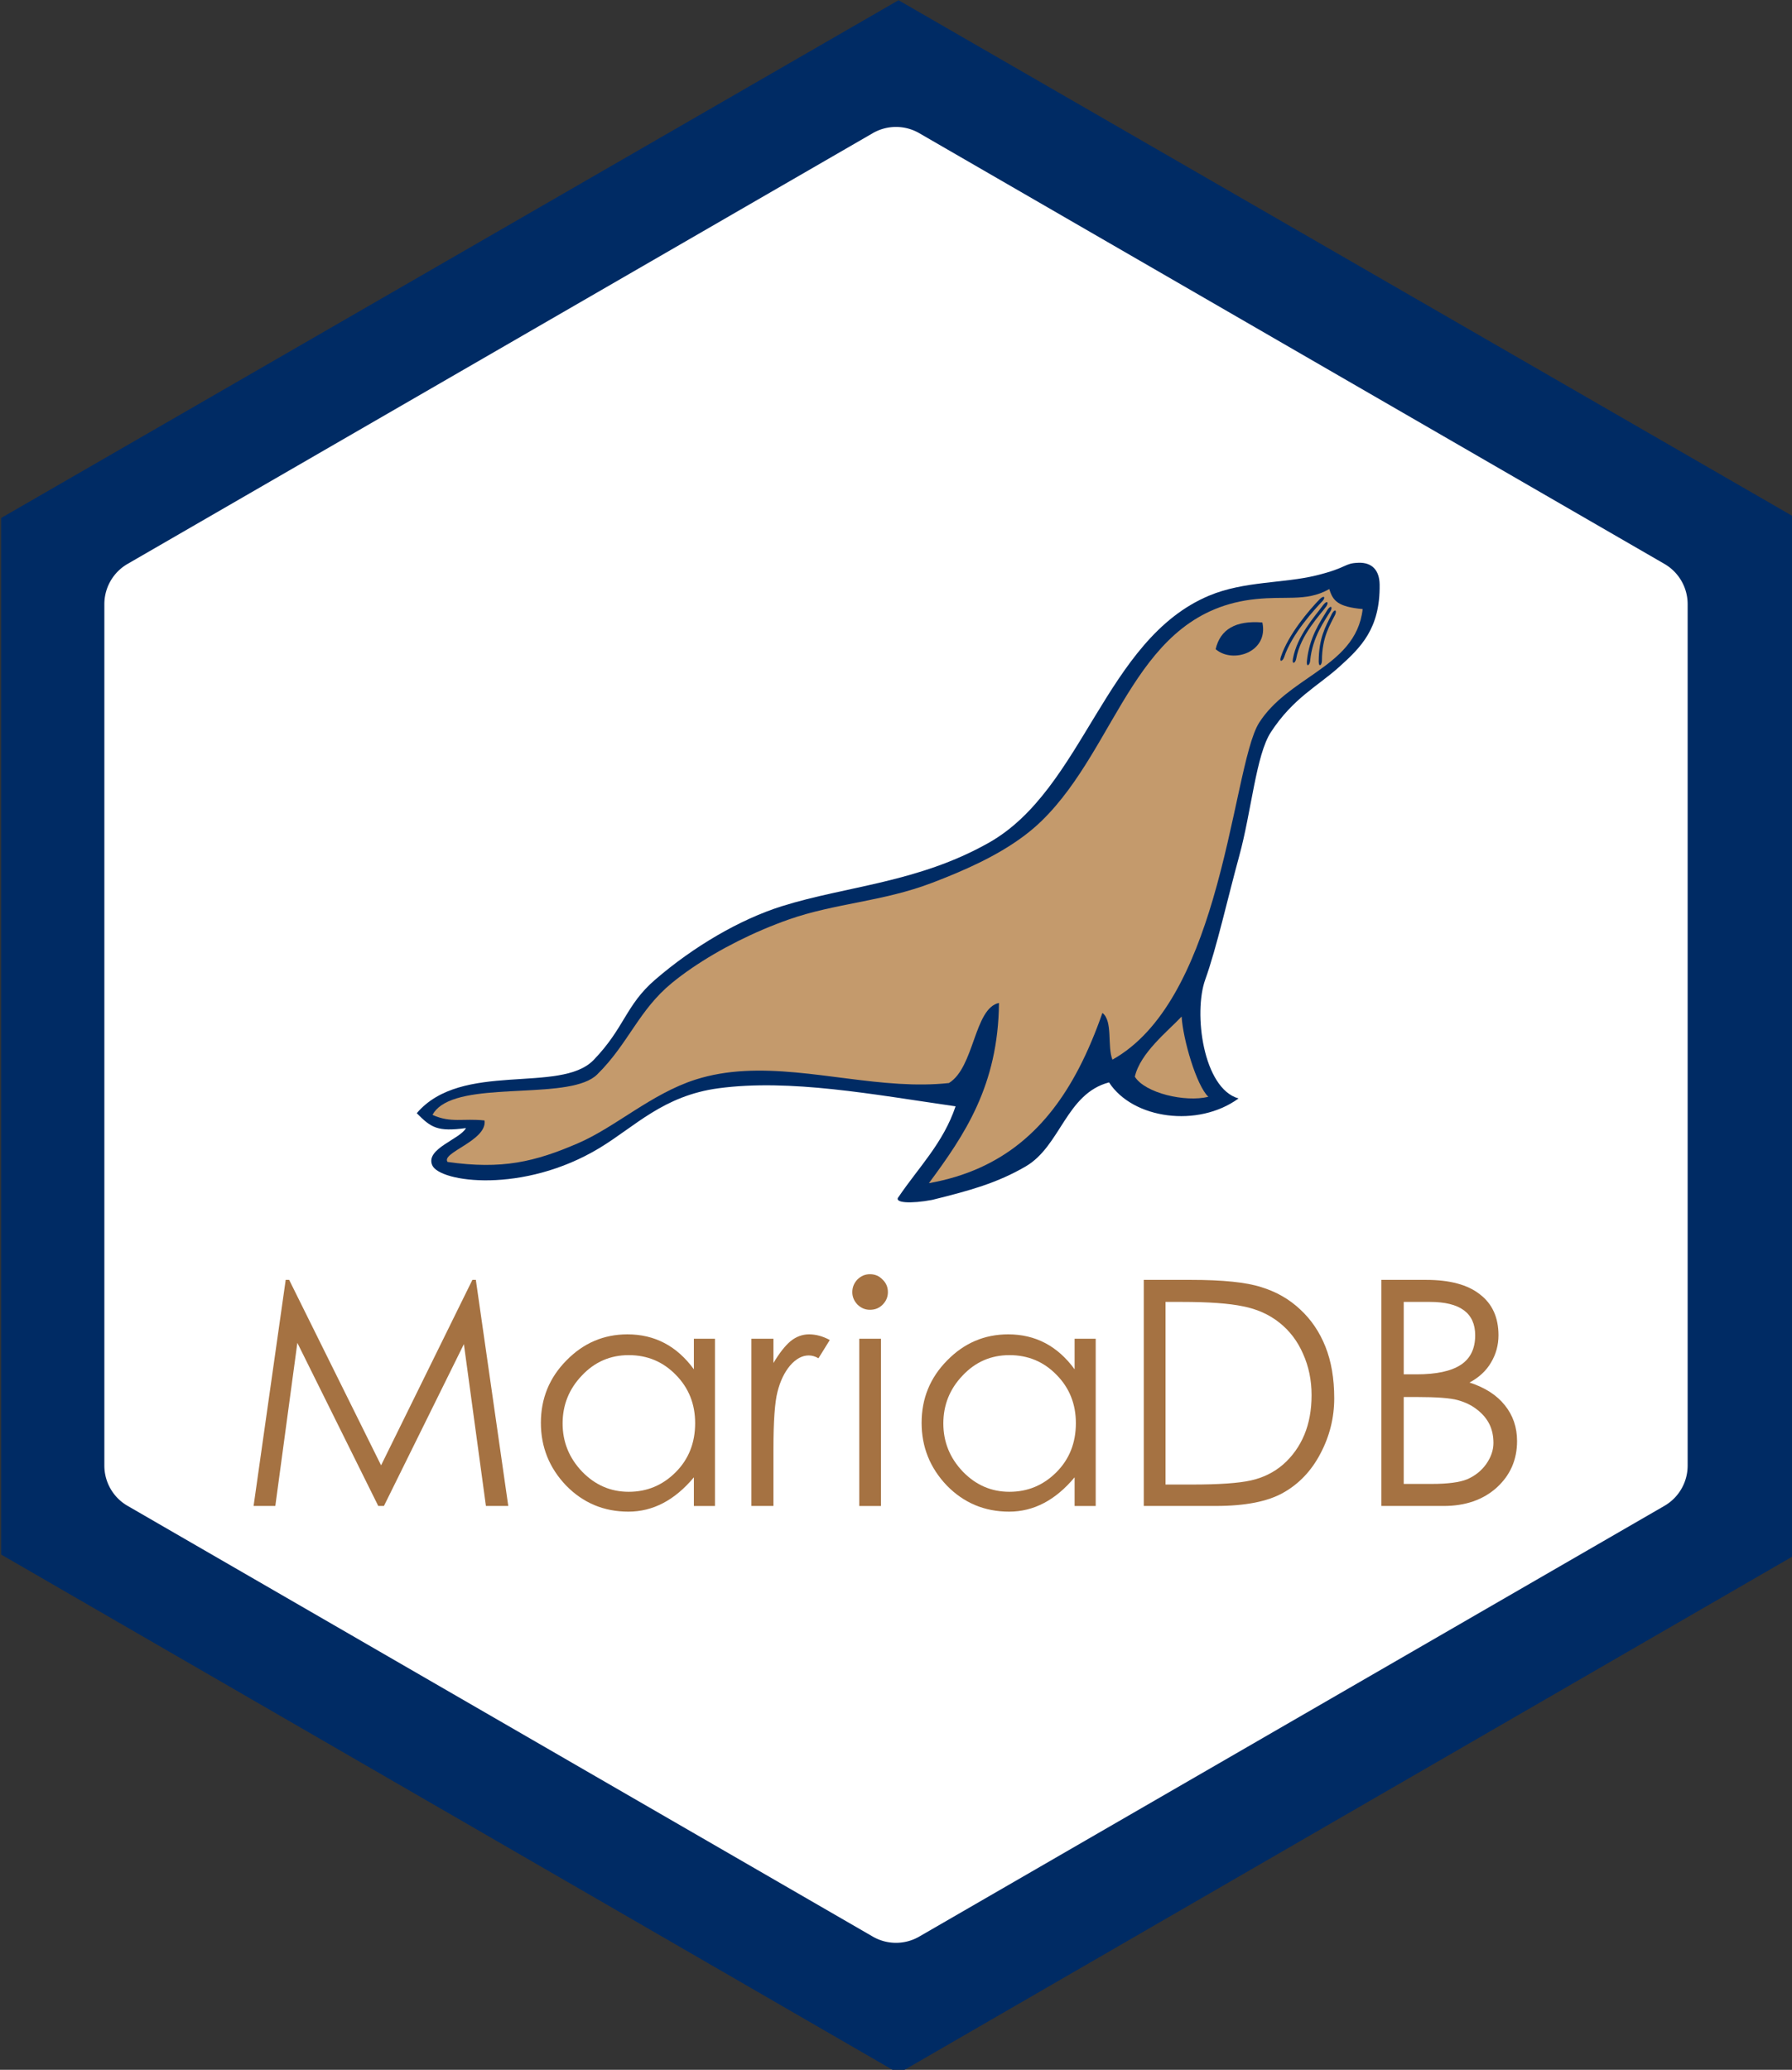 <?xml version="1.0" encoding="UTF-8" standalone="no"?>
<!-- Created with Inkscape (http://www.inkscape.org/) -->

<svg
   xmlns:dc="http://purl.org/dc/elements/1.1/"
   xmlns:cc="http://creativecommons.org/ns#"
   xmlns:rdf="http://www.w3.org/1999/02/22-rdf-syntax-ns#"
   xmlns:svg="http://www.w3.org/2000/svg"
   xmlns="http://www.w3.org/2000/svg"
   xmlns:xlink="http://www.w3.org/1999/xlink"
   xmlns:sodipodi="http://sodipodi.sourceforge.net/DTD/sodipodi-0.dtd"
   xmlns:inkscape="http://www.inkscape.org/namespaces/inkscape"
   width="47.89mm"
   height="55.298mm"
   viewBox="0 0 47.89 55.298"
   version="1.1"
   id="svg8"
   inkscape:version="0.92.3 (2405546, 2018-03-11)"
   sodipodi:docname="mariadb.svg"
   inkscape:export-filename="C:\repos\hexbin\hexagons\postgresql.png"
   inkscape:export-xdpi="96"
   inkscape:export-ydpi="96">
  <rect x="0" y="0" width="47.89" height="55.298" fill="#333333" stroke="none"/>
  <defs
     id="defs2">
    <inkscape:path-effect
       effect="fillet-chamfer"
       id="path-effect4167"
       is_visible="true"
       fillet_chamfer_values="-2.311,1 | -2.308,1 | -2.308,1 | -2.311,1 | -2.308,1 | -2.308,1"
       unit="px"
       method="auto"
       radius="4"
       chamfer_steps="1"
       helper_size="0"
       flexible="false"
       use_knot_distance="false"
       ignore_radius_0="false"
       only_selected="false"
       hide_knots="false" />
    <inkscape:path-effect
       effect="fillet-chamfer"
       id="path-effect4163"
       is_visible="true"
       fillet_chamfer_values="-4.616,1 | -4.62,1 | -4.62,1 | -4.616,1 | -4.62,1 | -4.62,1"
       unit="px"
       method="auto"
       radius="8"
       chamfer_steps="1"
       helper_size="0"
       flexible="false"
       use_knot_distance="false"
       ignore_radius_0="false"
       only_selected="false"
       hide_knots="false" />
    <inkscape:path-effect
       effect="fillet-chamfer"
       id="path-effect4161"
       is_visible="true"
       fillet_chamfer_values=""
       unit="px"
       method="auto"
       radius="0"
       chamfer_steps="1"
       helper_size="0"
       flexible="false"
       use_knot_distance="false"
       ignore_radius_0="false"
       only_selected="false"
       hide_knots="false" />
    <inkscape:perspective
       sodipodi:type="inkscape:persp3d"
       inkscape:vp_x="0 : 526.1811 : 1"
       inkscape:vp_y="0 : 999.99995 : 0"
       inkscape:vp_z="744.09457 : 526.1811 : 1"
       inkscape:persp3d-origin="372.04728 : 350.78741 : 1"
       id="perspective4138" />
    <inkscape:perspective
       id="perspective10"
       inkscape:persp3d-origin="372.04724 : 350.78739 : 1"
       inkscape:vp_z="744.09448 : 526.18109 : 1"
       inkscape:vp_y="0 : 1000 : 0"
       inkscape:vp_x="0 : 526.18109 : 1"
       sodipodi:type="inkscape:persp3d" />
    <inkscape:perspective
       sodipodi:type="inkscape:persp3d"
       inkscape:vp_x="0 : 0.5 : 1"
       inkscape:vp_y="0 : 1000 : 0"
       inkscape:vp_z="1 : 0.5 : 1"
       inkscape:persp3d-origin="0.5 : 0.33333333 : 1"
       id="perspective5832" />
    <radialGradient
       r="19.312"
       fy="3.398"
       fx="341.461"
       cy="3.398"
       cx="341.461"
       gradientTransform="matrix(0.108,0.393,-1.445,0.397,378.333,162.038)"
       gradientUnits="userSpaceOnUse"
       id="radialGradient4419"
       xlink:href="#linearGradient4033"
       inkscape:collect="always" />
    <linearGradient
       inkscape:collect="always"
       id="linearGradient4033">
      <stop
         style="stop-color:#ffffff;stop-opacity:1;"
         offset="0"
         id="stop4035" />
      <stop
         style="stop-color:#ffffff;stop-opacity:0;"
         offset="1"
         id="stop4037" />
    </linearGradient>
    <linearGradient
       y2="84.313"
       x2="309.957"
       y1="111.746"
       x1="304.5"
       gradientTransform="translate(60.274,293.213)"
       gradientUnits="userSpaceOnUse"
       id="linearGradient4421"
       xlink:href="#linearGradient3898"
       inkscape:collect="always" />
    <linearGradient
       inkscape:collect="always"
       id="linearGradient3898">
      <stop
         style="stop-color:#8b5e3c;stop-opacity:1;"
         offset="0"
         id="stop3900" />
      <stop
         style="stop-color:#8b5e3c;stop-opacity:0;"
         offset="1"
         id="stop3902" />
    </linearGradient>
    <linearGradient
       y2="66.26"
       x2="335.422"
       y1="90.097"
       x1="332.708"
       gradientTransform="translate(60.285,293.213)"
       gradientUnits="userSpaceOnUse"
       id="linearGradient4423"
       xlink:href="#linearGradient3898"
       inkscape:collect="always" />
    <linearGradient
       y2="76.328"
       x2="261.312"
       y1="63.156"
       x1="253.812"
       gradientTransform="translate(60.285,293.213)"
       gradientUnits="userSpaceOnUse"
       id="linearGradient4425"
       xlink:href="#linearGradient4033"
       inkscape:collect="always" />
    <linearGradient
       y2="85.654"
       x2="265.237"
       y1="101.21"
       x1="267.74"
       gradientTransform="translate(60.285,293.213)"
       gradientUnits="userSpaceOnUse"
       id="linearGradient4427"
       xlink:href="#linearGradient4005"
       inkscape:collect="always" />
    <linearGradient
       id="linearGradient4005">
      <stop
         style="stop-color:#543824;stop-opacity:1;"
         offset="0"
         id="stop4007" />
      <stop
         style="stop-color:#8b5e3c;stop-opacity:0;"
         offset="1"
         id="stop4009" />
    </linearGradient>
    <radialGradient
       r="34.531"
       fy="56.989"
       fx="343.738"
       cy="56.989"
       cx="343.738"
       gradientTransform="matrix(0.294,-1.327,0.372,0.082,280.047,815.827)"
       gradientUnits="userSpaceOnUse"
       id="radialGradient4429"
       xlink:href="#linearGradient4005"
       inkscape:collect="always" />
    <linearGradient
       y2="96.764"
       x2="248.625"
       y1="96.764"
       x1="195.594"
       gradientTransform="translate(60.285,293.213)"
       gradientUnits="userSpaceOnUse"
       id="linearGradient4431"
       xlink:href="#linearGradient4080"
       inkscape:collect="always" />
    <linearGradient
       inkscape:collect="always"
       id="linearGradient4080">
      <stop
         style="stop-color:#c49a6c;stop-opacity:1;"
         offset="0"
         id="stop4082" />
      <stop
         style="stop-color:#c49a6c;stop-opacity:0;"
         offset="1"
         id="stop4084" />
    </linearGradient>
    <radialGradient
       r="18.125"
       fy="91.406"
       fx="197.63"
       cy="91.406"
       cx="197.63"
       gradientTransform="matrix(0.37,0.8,-1.886,0.871,351.145,155.152)"
       gradientUnits="userSpaceOnUse"
       id="radialGradient4433"
       xlink:href="#linearGradient4033"
       inkscape:collect="always" />
    <radialGradient
       r="49.281"
       fy="20.587"
       fx="246.818"
       cy="20.587"
       cx="246.818"
       gradientTransform="matrix(0.155,0.273,-0.536,0.305,325.6,269.42)"
       gradientUnits="userSpaceOnUse"
       id="radialGradient4435"
       xlink:href="#linearGradient4033"
       inkscape:collect="always" />
    <radialGradient
       inkscape:collect="always"
       xlink:href="#linearGradient4033"
       id="radialGradient4286"
       gradientUnits="userSpaceOnUse"
       gradientTransform="matrix(7.9568309e-2,0.409,-1.427,0.278,387.978,155.464)"
       cx="348.863"
       cy="4.643"
       fx="348.863"
       fy="4.643"
       r="19.312" />
    <radialGradient
       inkscape:collect="always"
       xlink:href="#linearGradient4005"
       id="radialGradient4266"
       gradientUnits="userSpaceOnUse"
       gradientTransform="matrix(0.294,-1.327,0.372,8.2483786e-2,280.047,815.827)"
       cx="343.738"
       cy="56.989"
       fx="343.738"
       fy="56.989"
       r="34.531" />
    <radialGradient
       inkscape:collect="always"
       xlink:href="#linearGradient4033"
       id="radialGradient4260"
       gradientUnits="userSpaceOnUse"
       gradientTransform="matrix(0.37,0.8,-1.886,0.871,351.145,155.152)"
       cx="197.63"
       cy="91.406"
       fx="197.63"
       fy="91.406"
       r="18.125" />
    <radialGradient
       inkscape:collect="always"
       xlink:href="#linearGradient4033"
       id="radialGradient4257"
       gradientUnits="userSpaceOnUse"
       gradientTransform="matrix(0.155,0.273,-0.536,0.305,325.6,269.42)"
       cx="246.818"
       cy="20.587"
       fx="246.818"
       fy="20.587"
       r="49.281" />
    <radialGradient
       inkscape:collect="always"
       xlink:href="#linearGradient4033"
       id="radialGradient4136"
       gradientUnits="userSpaceOnUse"
       gradientTransform="matrix(0.155,0.273,-0.536,0.305,265.315,-23.794)"
       cx="246.818"
       cy="20.587"
       fx="246.818"
       fy="20.587"
       r="49.281" />
    <radialGradient
       inkscape:collect="always"
       xlink:href="#linearGradient4033"
       id="radialGradient4134"
       gradientUnits="userSpaceOnUse"
       gradientTransform="matrix(0.37,0.8,-1.886,0.871,290.861,-138.061)"
       cx="197.63"
       cy="91.406"
       fx="197.63"
       fy="91.406"
       r="18.125" />
    <linearGradient
       inkscape:collect="always"
       xlink:href="#linearGradient4080"
       id="linearGradient4132"
       gradientUnits="userSpaceOnUse"
       gradientTransform="translate(252.93,292.935)"
       x1="195.594"
       y1="96.764"
       x2="248.625"
       y2="96.764" />
    <radialGradient
       inkscape:collect="always"
       xlink:href="#linearGradient4005"
       id="radialGradient4130"
       gradientUnits="userSpaceOnUse"
       gradientTransform="matrix(0.294,-1.327,0.372,8.2483786e-2,472.693,815.548)"
       cx="343.738"
       cy="56.989"
       fx="343.738"
       fy="56.989"
       r="34.531" />
    <linearGradient
       inkscape:collect="always"
       xlink:href="#linearGradient4005"
       id="linearGradient4128"
       gradientUnits="userSpaceOnUse"
       x1="267.74"
       y1="101.21"
       x2="265.237"
       y2="85.654" />
    <linearGradient
       inkscape:collect="always"
       xlink:href="#linearGradient4033"
       id="linearGradient4126"
       gradientUnits="userSpaceOnUse"
       x1="253.812"
       y1="63.156"
       x2="261.312"
       y2="76.328" />
    <linearGradient
       inkscape:collect="always"
       xlink:href="#linearGradient3898"
       id="linearGradient4124"
       gradientUnits="userSpaceOnUse"
       gradientTransform="translate(252.93,292.935)"
       x1="332.708"
       y1="90.097"
       x2="335.422"
       y2="66.26" />
    <linearGradient
       inkscape:collect="always"
       xlink:href="#linearGradient3898"
       id="linearGradient4122"
       gradientUnits="userSpaceOnUse"
       gradientTransform="translate(252.919,292.935)"
       x1="304.5"
       y1="111.746"
       x2="309.957"
       y2="84.313" />
    <radialGradient
       inkscape:collect="always"
       xlink:href="#linearGradient4033"
       id="radialGradient4120"
       gradientUnits="userSpaceOnUse"
       gradientTransform="matrix(7.9568309e-2,0.409,-1.427,0.278,327.693,-137.749)"
       cx="348.863"
       cy="4.643"
       fx="348.863"
       fy="4.643"
       r="19.312" />
    <inkscape:perspective
       sodipodi:type="inkscape:persp3d"
       inkscape:vp_x="0 : 59.706104 : 1"
       inkscape:vp_y="0 : 1000 : 0"
       inkscape:vp_z="179.82086 : 59.706104 : 1"
       inkscape:persp3d-origin="89.910431 : 39.80407 : 1"
       id="perspective2491" />
  </defs>
  <sodipodi:namedview
     id="base"
     pagecolor="#ffffff"
     bordercolor="#666666"
     borderopacity="1.0"
     inkscape:pageopacity="0.0"
     inkscape:pageshadow="2"
     inkscape:zoom="1.1039267"
     inkscape:cx="93.731359"
     inkscape:cy="224.14654"
     inkscape:document-units="mm"
     inkscape:current-layer="layer1"
     showgrid="false"
     fit-margin-top="0"
     fit-margin-left="0"
     fit-margin-right="0"
     fit-margin-bottom="0"
     inkscape:window-width="1366"
     inkscape:window-height="705"
     inkscape:window-x="-8"
     inkscape:window-y="-8"
     inkscape:window-maximized="1" />
  <g
     inkscape:label="Capa 1"
     inkscape:groupmode="layer"
     id="layer1"
     transform="translate(-21.412,-101.53)">
    <polygon
       transform="matrix(0.265,0,0,0.265,2.892,97.561)"
       style="fill:#002b64;fill-opacity:1;stroke:none;stroke-opacity:1"
       id="polygon3"
       points="160.5,224 70,171.7 70,67.2 160.5,15 251,67.2 251,171.7 "
       inkscape:export-xdpi="96"
       inkscape:export-ydpi="96"
       inkscape:export-filename="/media/micah/Storage/projects/fedora/hexbin/hexagons/fedora.png" />
    <path
       id="path4149"
       d="m 44.736,105.088 -19.915,11.508 a 1.241,1.241 0 0 0 -0.62,1.074 v 23.017 a 1.241,1.241 0 0 0 0.62,1.074 l 19.915,11.508 a 1.241,1.241 0 0 0 1.242,0 l 19.915,-11.508 a 1.241,1.241 0 0 0 0.62,-1.074 V 117.67 A 1.241,1.241 0 0 0 65.893,116.596 L 45.978,105.088 a 1.241,1.241 0 0 0 -1.242,0 z"
       style="fill:#ffffff;fill-opacity:1;fill-rule:evenodd;stroke:none;stroke-width:0.208px;stroke-linecap:butt;stroke-linejoin:miter;stroke-opacity:1"
       inkscape:connector-curvature="0" />
    <g
       id="g5045"
       transform="matrix(0.54,0,0,0.54,-5.685,92.909)">
      <g
         transform="matrix(0.265,0,0,0.265,408.595,-8.114)"
         id="g4389"
         style="fill:#000000;fill-opacity:1">
        <g
           style="font-style:normal;font-variant:normal;font-weight:normal;font-stretch:normal;font-size:58.792px;line-height:100%;font-family:STHeiti;-inkscape-font-specification:STHeiti;text-align:start;writing-mode:lr-tb;text-anchor:start;fill:#a57242;fill-opacity:1;stroke:none"
           id="g4391"
           transform="translate(1.263)">
          <path
             inkscape:connector-curvature="0"
             d="m -1149.148,340.809 v 31.219 h -3.939 v -5.35 c -3.567,4.272 -7.643,6.408 -12.229,6.408 -4.586,0 -8.466,-1.627 -11.641,-4.88 -3.135,-3.292 -4.703,-7.192 -4.703,-11.7 0,-4.547 1.587,-8.427 4.762,-11.641 3.175,-3.253 6.977,-4.88 11.406,-4.88 5.095,3e-5 9.23,2.175 12.405,6.526 v -5.703 h 3.939 m -3.704,15.756 c 0,-3.567 -1.195,-6.565 -3.586,-8.995 -2.391,-2.469 -5.33,-3.704 -8.819,-3.704 -3.449,3e-5 -6.369,1.274 -8.76,3.821 -2.391,2.508 -3.586,5.487 -3.586,8.936 0,3.449 1.215,6.448 3.645,8.995 2.43,2.508 5.33,3.763 8.701,3.763 3.41,10e-6 6.33,-1.215 8.76,-3.645 2.43,-2.43 3.645,-5.487 3.645,-9.172"
             id="path4393"
             style="fill:#a57242;fill-opacity:1" />
        </g>
        <g
           id="g4395"
           style="font-style:normal;font-variant:normal;font-weight:normal;font-stretch:normal;font-size:58.792px;line-height:100%;font-family:STHeiti;-inkscape-font-specification:STHeiti;text-align:start;writing-mode:lr-tb;text-anchor:start;fill:#a57242;fill-opacity:1;stroke:none"
           transform="translate(0.505)">
          <path
             inkscape:connector-curvature="0"
             id="path4397"
             d="m -1139.412,372.027 v -42.213 h 8.76 c 5.997,4e-5 10.386,0.451 13.169,1.352 2.822,0.862 5.252,2.254 7.29,4.174 2.038,1.881 3.606,4.194 4.703,6.937 1.097,2.744 1.646,5.958 1.646,9.642 0,3.645 -0.862,7.094 -2.587,10.347 -1.685,3.214 -3.998,5.644 -6.938,7.29 -2.9,1.646 -7.094,2.469 -12.581,2.469 h -13.463 m 4.057,-3.998 h 4.88 c 5.095,1e-5 8.78,-0.255 11.053,-0.764 2.312,-0.51 4.331,-1.509 6.056,-2.998 1.725,-1.529 3.038,-3.371 3.939,-5.526 0.901,-2.156 1.352,-4.625 1.352,-7.408 0,-2.783 -0.529,-5.35 -1.587,-7.702 -1.019,-2.352 -2.489,-4.292 -4.409,-5.82 -1.921,-1.529 -4.194,-2.548 -6.82,-3.057 -2.587,-0.549 -6.408,-0.823 -11.464,-0.823 h -2.998 v 34.099"
             style="fill:#a57242;fill-opacity:1" />
        </g>
        <g
           style="font-style:normal;font-variant:normal;font-weight:normal;font-stretch:normal;font-size:58.792px;line-height:100%;font-family:STHeiti;-inkscape-font-specification:STHeiti;text-align:start;writing-mode:lr-tb;text-anchor:start;fill:#a57242;fill-opacity:1;stroke:none"
           id="g4399"
           transform="translate(0.505)">
          <path
             inkscape:connector-curvature="0"
             d="m -1193.843,332.107 c 0,-0.901 0.314,-1.685 0.941,-2.352 0.666,-0.666 1.45,-0.999 2.352,-0.999 0.941,5e-5 1.725,0.333 2.352,0.999 0.666,0.627 1,1.411 1,2.352 0,0.902 -0.333,1.685 -1,2.352 -0.627,0.627 -1.411,0.941 -2.352,0.941 -0.901,4e-5 -1.685,-0.333 -2.352,-0.999 -0.627,-0.666 -0.941,-1.431 -0.941,-2.293 m 1.293,8.701 h 4.057 v 31.219 h -4.057 v -31.219"
             id="path4401"
             style="fill:#a57242;fill-opacity:1" />
        </g>
        <g
           id="g4403"
           style="font-style:normal;font-variant:normal;font-weight:normal;font-stretch:normal;font-size:58.792px;line-height:100%;font-family:STHeiti;-inkscape-font-specification:STHeiti;text-align:start;writing-mode:lr-tb;text-anchor:start;fill:#a57242;fill-opacity:1;stroke:none">
          <path
             inkscape:connector-curvature="0"
             id="path4405"
             d="m -1305.153,372.027 5.997,-42.213 h 0.647 l 17.167,34.628 17.05,-34.628 h 0.647 l 6.056,42.213 h -4.174 l -4.115,-30.219 -14.933,30.219 h -1.058 l -15.11,-30.454 -4.115,30.454 h -4.057"
             style="fill:#a57242;fill-opacity:1" />
        </g>
        <g
           style="font-style:normal;font-variant:normal;font-weight:normal;font-stretch:normal;font-size:58.792px;line-height:100%;font-family:STHeiti;-inkscape-font-specification:STHeiti;text-align:start;writing-mode:lr-tb;text-anchor:start;fill:#a57242;fill-opacity:1;stroke:none"
           id="g4407"
           transform="translate(-0.253)">
          <path
             inkscape:connector-curvature="0"
             d="m -1218.734,340.809 v 31.219 h -3.939 v -5.35 c -3.567,4.272 -7.643,6.408 -12.229,6.408 -4.586,0 -8.466,-1.627 -11.641,-4.88 -3.136,-3.292 -4.703,-7.192 -4.703,-11.7 0,-4.547 1.587,-8.427 4.762,-11.641 3.175,-3.253 6.977,-4.88 11.406,-4.88 5.095,3e-5 9.23,2.175 12.405,6.526 v -5.703 h 3.939 m -3.704,15.756 c -10e-5,-3.567 -1.196,-6.565 -3.586,-8.995 -2.391,-2.469 -5.33,-3.704 -8.819,-3.704 -3.449,3e-5 -6.369,1.274 -8.76,3.821 -2.391,2.508 -3.586,5.487 -3.586,8.936 0,3.449 1.215,6.448 3.645,8.995 2.43,2.508 5.33,3.763 8.701,3.763 3.41,10e-6 6.33,-1.215 8.76,-3.645 2.43,-2.43 3.645,-5.487 3.645,-9.172"
             id="path4409"
             style="fill:#a57242;fill-opacity:1" />
        </g>
        <g
           id="g4411"
           style="font-style:normal;font-variant:normal;font-weight:normal;font-stretch:normal;font-size:58.792px;line-height:100%;font-family:STHeiti;-inkscape-font-specification:STHeiti;text-align:start;writing-mode:lr-tb;text-anchor:start;fill:#a57242;fill-opacity:1;stroke:none"
           transform="translate(-1.01)">
          <path
             inkscape:connector-curvature="0"
             id="path4413"
             d="m -1211.174,340.809 h 4.115 v 4.527 c 1.097,-1.842 2.156,-3.194 3.175,-4.057 1.058,-0.862 2.215,-1.293 3.469,-1.293 1.293,3e-5 2.587,0.353 3.88,1.058 l -2.116,3.41 c -0.588,-0.353 -1.195,-0.529 -1.823,-0.529 -1.215,3e-5 -2.371,0.627 -3.469,1.881 -1.058,1.254 -1.842,2.881 -2.352,4.88 -0.51,1.96 -0.764,5.546 -0.764,10.759 v 10.583 h -4.115 v -31.219"
             style="fill:#a57242;fill-opacity:1" />
        </g>
        <g
           style="font-style:normal;font-variant:normal;font-weight:normal;font-stretch:normal;font-size:58.792px;line-height:100%;font-family:STHeiti;-inkscape-font-specification:STHeiti;text-align:start;writing-mode:lr-tb;text-anchor:start;fill:#a57242;fill-opacity:1;stroke:none"
           id="g4415"
           transform="translate(1.01)">
          <path
             inkscape:connector-curvature="0"
             d="m -1095.545,329.815 h 8.348 c 4.429,4e-5 7.78,0.902 10.053,2.704 2.312,1.764 3.469,4.311 3.469,7.643 0,1.842 -0.47,3.547 -1.411,5.115 -0.901,1.529 -2.234,2.763 -3.998,3.704 2.9,0.941 5.095,2.352 6.585,4.233 1.528,1.881 2.293,4.115 2.293,6.702 -1e-4,3.488 -1.274,6.389 -3.821,8.701 -2.548,2.273 -5.84,3.41 -9.877,3.41 h -11.641 v -42.213 m 4.174,4.115 v 13.522 h 2.41 c 3.684,3e-5 6.428,-0.588 8.231,-1.764 1.803,-1.176 2.704,-3.018 2.704,-5.526 0,-4.155 -2.822,-6.232 -8.466,-6.232 h -4.88 m 0,17.755 v 16.227 h 5.232 c 3.018,0 5.232,-0.294 6.643,-0.882 1.45,-0.627 2.626,-1.568 3.528,-2.822 0.901,-1.293 1.352,-2.606 1.352,-3.939 0,-1.333 -0.255,-2.508 -0.764,-3.528 -0.51,-1.019 -1.274,-1.921 -2.293,-2.704 -0.98,-0.784 -2.175,-1.372 -3.586,-1.764 -1.372,-0.392 -3.959,-0.588 -7.761,-0.588 h -2.352"
             id="path4417"
             style="fill:#a57242;fill-opacity:1" />
        </g>
      </g>
      <g
         inkscape:label="Layer 1"
         id="layer1-8"
         transform="matrix(0.265,0,0,0.265,3.774,-33.747)">
        <g
           id="g3392"
           inkscape:export-filename="/mnt/files/documents/monty-program-ab/logos-dbart/MariaDB-seal-flat.png"
           inkscape:export-xdpi="90"
           inkscape:export-ydpi="90">
          <path
             inkscape:connector-curvature="0"
             inkscape:export-ydpi="90"
             inkscape:export-xdpi="90"
             inkscape:export-filename="/mnt/files/documents/monty-program-ab/logos/seal-flat.png"
             sodipodi:nodetypes="czssccsccssccccsccsssssz"
             id="path9"
             d="m 428.822,292.659 c -2.779,0.089 -1.9,0.89 -7.905,2.367 -6.064,1.492 -13.471,1.035 -20.001,3.773 -19.493,8.175 -23.404,36.116 -41.125,46.125 -13.246,7.482 -26.61,8.079 -38.625,11.844 -7.896,2.476 -16.534,7.554 -23.688,13.719 -5.553,4.787 -5.698,8.996 -11.5,15 -6.206,6.422 -24.665,0.109 -33.031,9.938 2.695,2.725 3.877,3.488 9.188,2.781 -1.1,2.084 -7.581,3.84 -6.312,6.906 1.335,3.226 17.005,5.413 31.25,-3.188 6.634,-4.005 11.918,-9.778 22.25,-11.156 13.37,-1.782 28.772,1.143 44.25,3.375 -2.295,6.843 -6.903,11.394 -10.594,16.844 -1.143,1.231 2.296,1.369 6.219,0.625 7.057,-1.745 12.143,-3.15 17.469,-6.25 6.543,-3.809 7.535,-13.574 15.562,-15.688 4.473,6.875 16.639,8.499 24.188,3 -6.624,-1.875 -8.455,-15.975 -6.219,-22.188 2.118,-5.881 4.211,-15.289 6.344,-23.062 2.29,-8.349 3.135,-18.872 5.906,-23.125 4.17,-6.398 8.777,-8.596 12.777,-12.204 4,-3.608 7.661,-7.12 7.541,-15.376 -0.039,-2.659 -1.414,-4.141 -3.943,-4.061 z"
             style="fill:#002b64;fill-opacity:1;fill-rule:evenodd;stroke:none" />
          <path
             inkscape:connector-curvature="0"
             inkscape:export-ydpi="90"
             inkscape:export-xdpi="90"
             inkscape:export-filename="/mnt/files/documents/monty-program-ab/logos/seal-flat.png"
             d="m 258.701,404.524 c 10.144,1.453 16.313,0 24.459,-3.533 6.931,-3.006 13.625,-9.203 21.81,-11.83 12.021,-3.857 25.203,0.005 38.053,0.775 3.129,0.188 6.238,0.19 9.307,-0.144 4.787,-2.942 4.688,-13.947 9.347,-14.955 -0.137,15.44 -6.467,24.691 -13.087,33.649 13.952,-2.464 22.301,-10.534 27.94,-21.312 1.711,-3.268 3.172,-6.784 4.464,-10.469 1.997,1.533 0.865,6.197 1.869,8.724 9.61,-5.353 15.113,-17.57 18.757,-29.926 4.216,-14.3 5.942,-28.78 8.661,-33.011 2.654,-4.13 6.784,-6.676 10.554,-9.32 4.284,-3.006 8.105,-6.139 8.765,-11.867 -4.518,-0.418 -5.563,-1.463 -6.231,-3.74 -2.262,1.275 -4.342,1.548 -6.692,1.618 -2.039,0.062 -4.279,-0.029 -7.015,0.252 -22.627,2.324 -25.502,27.263 -40.005,41.401 -1.055,1.028 -2.196,1.987 -3.402,2.887 -5.079,3.785 -11.31,6.49 -17.04,8.68 -9.275,3.544 -18.093,3.796 -26.795,6.855 -6.388,2.245 -12.879,5.502 -18.126,9.093 -1.312,0.897 -2.548,1.816 -3.685,2.746 -3.079,2.519 -5.1,5.314 -7.055,8.189 -2.016,2.963 -3.963,6.011 -6.931,8.923 -4.808,4.721 -22.774,1.377 -29.099,5.755 -0.705,0.487 -1.265,1.072 -1.646,1.774 3.451,1.568 5.756,0.606 9.726,1.045 0.521,3.767 -8.191,6.006 -6.903,7.741 z"
             id="path3352"
             style="fill:#c49a6c;stroke:none" />
          <path
             inkscape:connector-curvature="0"
             inkscape:export-ydpi="90"
             inkscape:export-xdpi="90"
             inkscape:export-filename="/mnt/files/documents/monty-program-ab/logos/seal-flat.png"
             style="clip-rule:evenodd;fill:#c49a6c;fill-opacity:1;fill-rule:evenodd"
             id="path3873"
             d="m 395.785,377.384 c 0.27,4.322 2.779,12.897 4.994,14.981 -4.338,1.055 -11.811,-0.688 -13.728,-3.748 0.985,-4.418 6.111,-8.457 8.734,-11.233 z" />
          <path
             inkscape:connector-curvature="0"
             inkscape:export-ydpi="90"
             inkscape:export-xdpi="90"
             inkscape:export-filename="/mnt/files/documents/monty-program-ab/logos/seal-flat.png"
             style="clip-rule:evenodd;fill:#002b64;fill-rule:evenodd"
             id="path3880"
             d="m 402.14,308.792 c 3.203,2.781 9.924,0.549 8.723,-4.984 -4.977,-0.412 -7.86,1.277 -8.723,4.984 z" />
          <path
             inkscape:connector-curvature="0"
             inkscape:export-ydpi="90"
             inkscape:export-xdpi="90"
             inkscape:export-filename="/mnt/files/documents/monty-program-ab/logos/seal-flat.png"
             style="fill:#002b64"
             id="path3882"
             d="m 424.471,302.326 c -0.852,1.787 -2.483,4.091 -2.483,8.64 -0.007,0.781 -0.593,1.316 -0.603,0.112 0.044,-4.446 1.221,-6.368 2.471,-8.894 0.581,-1.035 0.931,-0.608 0.615,0.142 z" />
          <path
             inkscape:connector-curvature="0"
             inkscape:export-ydpi="90"
             inkscape:export-xdpi="90"
             inkscape:export-filename="/mnt/files/documents/monty-program-ab/logos/seal-flat.png"
             style="fill:#002b64"
             id="path3884"
             d="m 423.613,301.653 c -1.005,1.705 -3.425,4.815 -3.825,9.347 -0.074,0.777 -0.706,1.258 -0.61,0.057 0.436,-4.424 2.37,-7.193 3.838,-9.6 0.666,-0.979 0.979,-0.523 0.597,0.196 z" />
          <path
             inkscape:connector-curvature="0"
             inkscape:export-ydpi="90"
             inkscape:export-xdpi="90"
             inkscape:export-filename="/mnt/files/documents/monty-program-ab/logos/seal-flat.png"
             style="fill:#002b64"
             id="path3886"
             d="m 422.831,300.761 c -1.145,1.614 -4.87,5.349 -5.649,9.832 -0.14,0.767 -0.81,1.195 -0.613,0.006 0.806,-4.373 4.017,-7.81 5.682,-10.083 0.746,-0.921 1.019,-0.44 0.58,0.245 z" />
          <path
             inkscape:connector-curvature="0"
             inkscape:export-ydpi="90"
             inkscape:export-xdpi="90"
             inkscape:export-filename="/mnt/files/documents/monty-program-ab/logos/seal-flat.png"
             style="fill:#002b64"
             id="path3888"
             d="m 422.133,299.766 c -1.36,1.437 -5.801,6.2 -7.201,10.528 -0.248,0.74 -0.971,1.07 -0.608,-0.08 1.412,-4.216 5.301,-8.757 7.269,-10.773 0.869,-0.807 1.071,-0.292 0.54,0.325 z" />
        </g>
      </g>
    </g>
  </g>
</svg>
